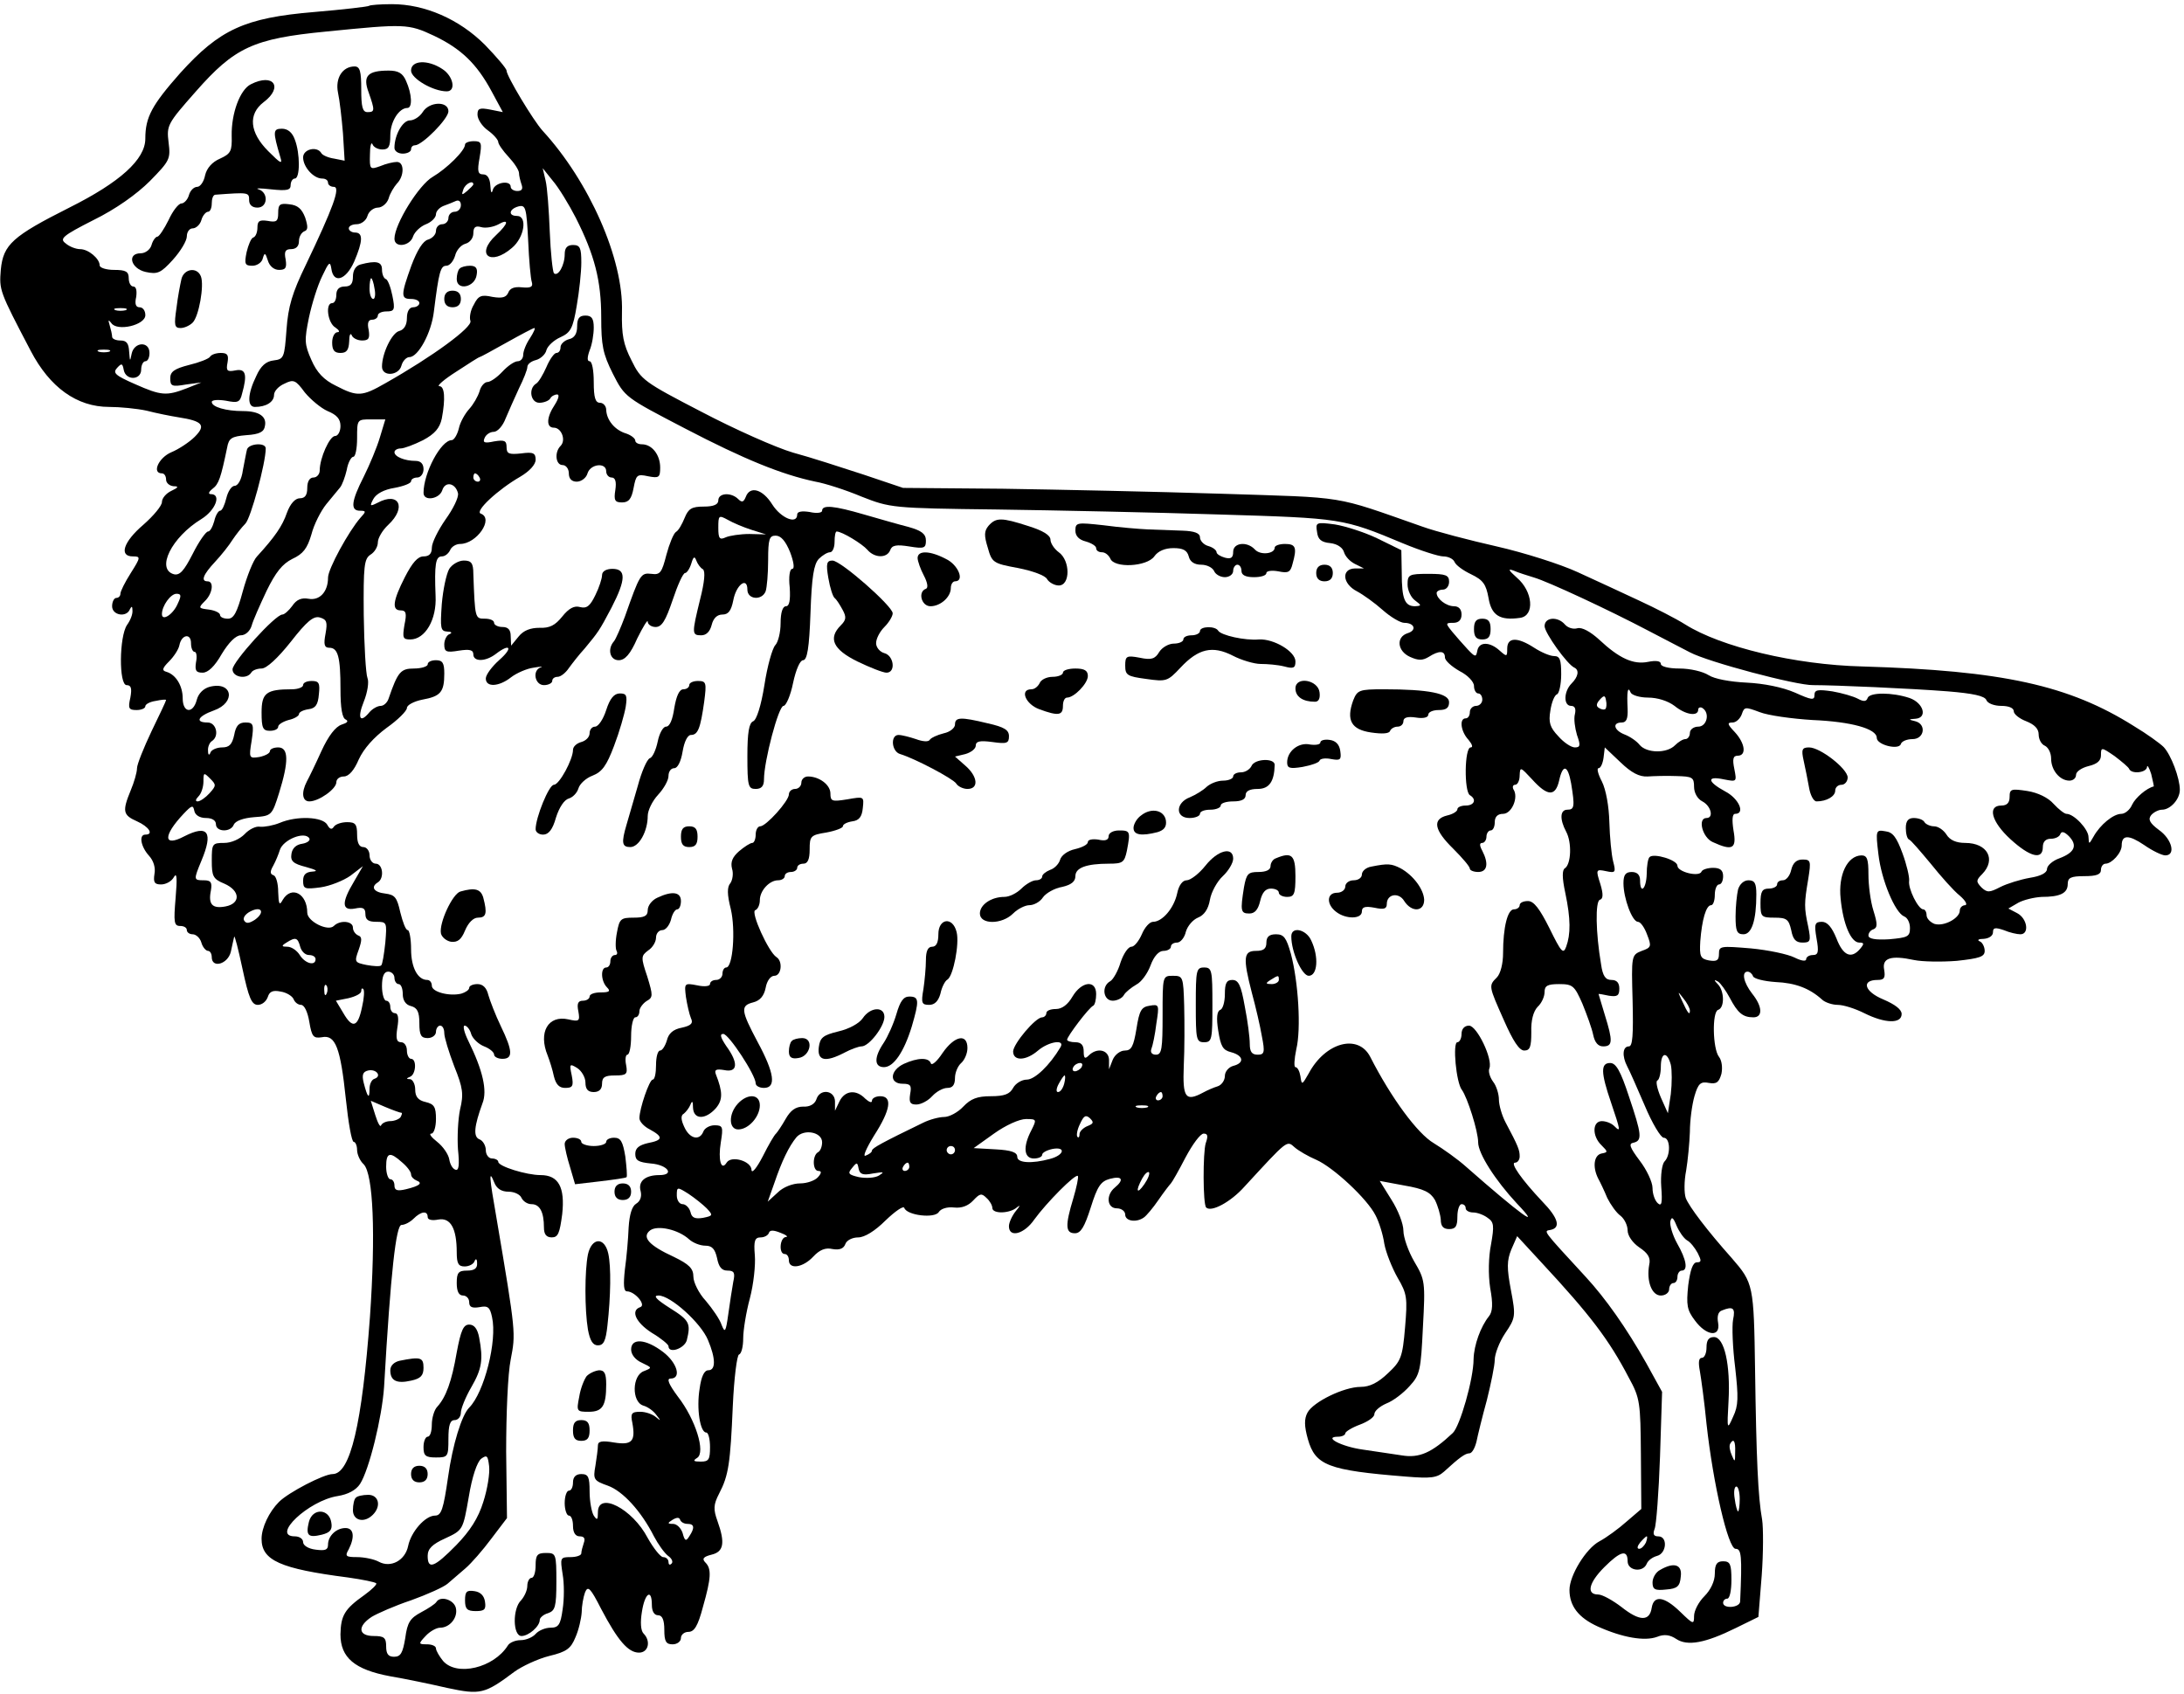 <?xml version="1.0" standalone="no"?>
<!DOCTYPE svg PUBLIC "-//W3C//DTD SVG 20010904//EN"
 "http://www.w3.org/TR/2001/REC-SVG-20010904/DTD/svg10.dtd">
<svg version="1.0" xmlns="http://www.w3.org/2000/svg"
 width="526pt" height="408pt" viewBox="0 0 526 408"
 preserveAspectRatio="xMidYMid meet">
<g transform="translate(0,408) scale(0.1,-0.1)"
fill="#000000" stroke="none">
<path d="M889 4066 c-2 -2 -62 -9 -133 -15 -167 -14 -227 -42 -322 -147 -68
-77 -84 -106 -84 -158 0 -50 -61 -105 -183 -166 -137 -69 -159 -89 -165 -149
-4 -50 -4 -51 72 -196 46 -88 111 -135 189 -135 26 0 67 -4 90 -9 23 -6 58
-13 77 -16 58 -9 67 -19 39 -47 -13 -13 -39 -30 -56 -37 -31 -13 -48 -51 -23
-51 6 0 10 -7 10 -15 0 -8 8 -15 18 -16 13 0 12 -3 -5 -11 -13 -6 -23 -18 -23
-27 0 -9 -20 -33 -45 -55 -48 -41 -59 -76 -25 -76 19 0 19 -2 -5 -40 -14 -22
-25 -44 -25 -50 0 -5 -4 -10 -10 -10 -5 0 -10 -9 -10 -20 0 -22 35 -28 43 -7
4 8 6 7 6 -3 1 -9 -5 -24 -13 -35 -19 -28 -20 -145 -1 -145 11 0 13 -8 9 -30
-6 -26 -4 -30 15 -30 11 0 21 4 21 9 0 5 11 11 25 13 14 3 25 4 25 2 0 -2 -16
-36 -35 -75 -19 -40 -35 -80 -35 -89 0 -10 -7 -34 -15 -53 -21 -51 -19 -60 15
-75 29 -13 41 -32 20 -32 -16 0 -11 -29 9 -51 11 -12 16 -29 13 -44 -3 -20 0
-25 16 -25 12 0 26 8 31 18 7 12 8 -3 4 -50 -5 -59 -4 -68 11 -68 9 0 16 -4
16 -10 0 -5 6 -10 14 -10 8 0 18 -9 21 -20 3 -11 11 -20 16 -20 5 0 9 -7 9
-15 0 -28 39 -17 46 13 3 15 7 31 8 36 1 5 10 -30 20 -77 15 -70 22 -87 37
-87 10 0 20 8 24 19 4 13 12 17 31 13 14 -2 28 -11 31 -18 3 -8 11 -14 18 -14
8 0 16 -17 20 -41 6 -36 10 -40 30 -37 33 7 45 -25 58 -149 6 -57 14 -103 19
-103 4 0 8 -9 8 -19 0 -11 7 -27 16 -35 23 -24 29 -167 15 -368 -19 -257 -47
-378 -90 -378 -21 0 -106 -44 -129 -67 -24 -24 -42 -62 -42 -89 0 -52 45 -72
208 -93 35 -5 65 -11 68 -14 3 -2 -10 -15 -28 -28 -48 -34 -57 -49 -58 -95 0
-56 34 -85 120 -101 36 -6 98 -19 137 -28 80 -17 90 -15 162 39 18 13 56 31
84 38 42 10 52 18 63 45 8 18 14 45 15 60 0 15 4 37 8 48 7 17 13 11 39 -40
40 -76 65 -105 91 -105 23 0 29 28 11 46 -7 7 -8 28 -4 52 7 46 24 57 24 17 0
-16 6 -25 15 -25 10 0 15 -11 15 -35 0 -28 4 -35 20 -35 11 0 20 7 20 15 0 8
8 15 18 15 14 0 23 14 35 60 20 70 21 92 6 107 -9 9 -5 14 15 19 29 7 33 28
14 81 -10 28 -10 39 4 66 23 44 27 73 33 212 3 66 10 122 15 123 6 2 10 20 10
39 0 19 7 63 16 96 9 34 14 81 12 104 -3 35 0 43 14 43 9 0 18 5 20 11 2 7 11
7 28 0 14 -5 19 -10 13 -10 -15 -1 -18 -41 -3 -41 6 0 10 -7 10 -15 0 -23 34
-18 59 9 15 16 29 22 46 18 17 -3 27 1 31 12 3 9 17 16 31 16 15 0 40 15 66
41 23 22 43 36 45 30 6 -18 73 -26 83 -10 5 8 20 13 37 11 18 -2 34 4 46 17
16 17 20 18 32 6 8 -7 14 -18 14 -24 0 -15 43 -14 60 2 8 6 7 3 -3 -9 -9 -11
-17 -28 -17 -37 0 -29 37 -19 61 16 29 40 99 111 105 105 2 -3 -3 -27 -11 -54
-20 -66 -19 -84 4 -84 14 0 23 15 38 62 16 51 24 63 46 69 30 8 35 -2 12 -21
-22 -18 -19 -50 5 -50 11 0 20 -7 20 -15 0 -16 27 -20 45 -7 6 4 22 23 35 42
13 19 27 37 30 40 3 3 19 31 35 62 17 32 36 58 44 58 10 0 11 -6 5 -23 -7 -22
-7 -147 1 -155 12 -12 59 13 92 50 105 114 102 112 121 95 9 -8 33 -22 52 -30
41 -18 123 -94 143 -134 8 -15 18 -46 21 -68 4 -22 19 -59 32 -82 23 -39 24
-49 18 -120 -6 -72 -10 -81 -41 -110 -24 -23 -44 -33 -66 -33 -40 0 -114 -36
-128 -62 -8 -15 -8 -32 1 -64 18 -63 48 -75 236 -90 61 -5 75 -3 92 12 37 34
51 44 61 44 6 0 13 12 17 28 3 15 14 60 25 100 10 40 19 84 19 97 0 14 11 43
25 64 25 37 26 41 14 104 -10 53 -10 71 1 98 l14 32 59 -64 c117 -126 162
-185 210 -277 27 -49 28 -60 29 -184 l1 -132 -35 -30 c-19 -17 -49 -39 -66
-48 -32 -17 -72 -82 -72 -117 0 -39 22 -67 68 -88 60 -27 113 -36 143 -25 17
7 31 5 46 -5 27 -18 70 -10 143 26 l55 27 8 100 c4 54 4 115 1 134 -10 55 -14
149 -17 360 -3 206 -4 210 -56 270 -58 65 -103 124 -111 145 -4 12 -4 41 1 66
4 24 8 66 9 93 0 27 5 65 11 86 9 31 15 36 35 32 18 -3 24 1 30 22 3 15 1 32
-6 41 -15 19 -17 108 -2 113 16 5 15 45 0 61 -11 11 -10 13 0 7 6 -4 19 -22
28 -39 19 -36 31 -47 57 -47 23 0 22 26 -3 57 -21 27 -26 53 -11 53 5 0 11 -5
13 -11 2 -6 26 -12 54 -14 48 -2 82 -15 112 -42 7 -7 25 -13 38 -13 14 0 42
-9 64 -20 50 -25 90 -26 90 -2 0 11 -16 23 -44 35 -46 19 -54 47 -14 47 16 0
19 5 16 24 -6 29 16 36 72 24 19 -4 65 -5 103 -2 55 6 67 10 67 24 0 10 -6 21
-12 23 -7 3 -3 6 10 6 12 1 22 7 22 16 0 11 5 12 26 5 14 -6 32 -10 40 -10 22
0 17 38 -8 51 l-21 11 24 14 c13 7 38 13 56 14 45 0 63 9 63 31 0 15 7 19 40
19 29 0 40 4 40 15 0 8 5 15 11 15 15 0 39 26 39 44 0 26 17 26 54 1 20 -14
43 -25 51 -25 26 0 16 39 -15 61 -23 17 -27 26 -19 36 6 7 18 13 26 13 20 0
43 25 43 48 0 28 -21 84 -39 103 -9 9 -41 32 -71 50 -157 99 -317 134 -655
144 -162 4 -340 47 -426 101 -22 14 -73 40 -112 58 -40 19 -106 49 -147 68
-41 19 -129 47 -195 62 -66 15 -147 36 -180 48 -217 76 -176 69 -485 79 -157
5 -393 10 -525 12 l-240 2 -95 32 c-52 17 -129 42 -170 53 -41 12 -140 56
-220 98 -139 72 -146 77 -169 124 -20 39 -24 62 -23 117 4 127 -79 314 -191
436 -22 24 -87 132 -87 145 0 5 -24 33 -52 62 -62 62 -145 98 -224 98 -28 0
-53 -2 -55 -4z m156 -72 c65 -31 103 -67 139 -134 l27 -50 -30 6 c-26 5 -31 3
-31 -12 0 -11 11 -28 25 -38 14 -10 25 -23 25 -28 0 -5 11 -21 25 -36 14 -15
25 -32 25 -39 0 -6 3 -18 6 -27 4 -11 1 -16 -10 -16 -9 0 -16 5 -16 10 0 17
-38 11 -43 -7 -3 -11 -5 -7 -6 10 -1 17 -7 27 -17 27 -13 0 -15 7 -9 40 6 36
5 40 -14 40 -12 0 -21 -4 -21 -8 0 -15 -44 -58 -78 -78 -33 -19 -92 -114 -92
-149 0 -23 38 -18 45 6 4 11 18 24 31 29 13 5 24 16 24 24 0 7 8 16 18 20 9 3
23 9 30 12 7 3 12 -1 12 -10 0 -9 -7 -16 -15 -16 -8 0 -15 -7 -15 -15 0 -8 -7
-15 -15 -15 -8 0 -15 -7 -15 -16 0 -9 -9 -18 -19 -21 -12 -3 -26 -25 -40 -62
-26 -72 -26 -81 -1 -81 11 0 20 -4 20 -10 0 -5 -7 -10 -15 -10 -9 0 -15 -10
-15 -26 0 -17 -7 -28 -18 -31 -18 -4 -42 -54 -42 -86 0 -25 41 -22 47 3 3 11
12 20 19 20 21 0 53 58 59 110 12 96 16 110 30 110 8 0 17 11 21 24 3 13 14
26 25 29 11 3 19 14 19 25 0 15 5 19 19 15 10 -3 28 0 40 6 28 16 26 3 -4 -25
-51 -47 -14 -76 38 -31 30 25 38 77 12 77 -22 0 -19 17 4 23 17 4 19 -3 23
-82 2 -47 6 -93 9 -101 3 -11 -3 -14 -24 -12 -18 2 -29 -2 -33 -13 -5 -11 -14
-14 -38 -10 -27 6 -34 3 -45 -19 -8 -13 -11 -31 -8 -39 5 -15 -90 -85 -205
-150 -56 -32 -67 -33 -119 -6 -29 14 -46 32 -59 62 -17 38 -17 48 -6 102 7 33
21 78 32 100 16 34 19 37 22 18 5 -37 35 -28 55 17 21 49 22 70 2 70 -8 0 -15
5 -15 10 0 6 9 10 19 10 11 0 23 9 26 20 3 11 15 20 25 20 10 0 22 10 26 22 3
12 13 28 20 36 18 18 18 52 0 52 -8 0 -26 -4 -40 -10 -25 -9 -26 -8 -25 28 0
20 3 31 6 25 2 -7 13 -13 24 -13 15 0 19 7 19 34 0 33 21 66 41 66 13 0 11 34
-3 65 -8 19 -19 25 -42 25 -51 0 -63 -13 -48 -53 15 -43 15 -47 -3 -47 -12 0
-15 13 -15 55 0 43 -3 55 -16 55 -29 0 -47 -28 -40 -63 4 -18 9 -62 12 -98 l4
-66 -25 5 c-14 2 -28 8 -31 13 -10 18 -44 10 -44 -10 0 -23 25 -51 46 -51 8 0
14 -4 14 -10 0 -5 6 -10 14 -10 17 0 -2 -51 -68 -189 -32 -66 -42 -99 -46
-155 -5 -67 -6 -71 -31 -74 -18 -2 -31 -13 -42 -38 -21 -43 -22 -74 -3 -74 27
0 46 12 46 29 0 9 11 21 25 27 22 11 27 9 49 -21 14 -17 39 -38 55 -45 22 -9
31 -19 31 -36 0 -13 -6 -24 -13 -24 -13 0 -37 -53 -37 -83 0 -9 -7 -17 -15
-17 -9 0 -15 -9 -15 -25 0 -17 -5 -25 -18 -25 -11 0 -23 -13 -31 -35 -11 -32
-29 -58 -72 -105 -9 -9 -24 -47 -34 -83 -14 -52 -22 -67 -36 -67 -11 0 -19 4
-19 9 0 5 -12 11 -27 13 -25 3 -26 4 -10 20 19 18 23 48 7 48 -17 0 -11 16 18
47 15 16 34 40 42 53 8 12 22 30 31 39 13 13 49 146 49 181 0 15 -40 12 -45
-2 -2 -7 -6 -30 -10 -50 -3 -23 -12 -38 -20 -38 -7 0 -16 -13 -20 -30 -4 -16
-10 -30 -15 -30 -4 0 -11 -11 -14 -25 -4 -14 -10 -25 -15 -25 -5 0 -22 -24
-37 -54 -21 -41 -31 -52 -45 -49 -44 12 -6 89 66 133 34 21 49 60 23 60 -7 0
-6 5 4 13 15 11 20 27 35 99 4 23 11 27 46 30 32 2 43 8 45 22 5 23 -14 36
-53 36 -41 0 -75 10 -75 22 0 5 15 6 34 3 29 -6 34 -4 39 17 13 46 9 61 -16
56 -20 -4 -23 -1 -19 19 3 18 0 23 -16 23 -12 0 -23 -4 -26 -9 -3 -5 -26 -14
-51 -20 -35 -9 -45 -16 -45 -32 0 -19 4 -21 38 -15 l37 5 -35 -14 c-49 -19
-62 -18 -125 10 -48 21 -54 27 -43 39 11 12 13 11 16 -5 5 -26 42 -25 42 1 0
11 5 20 10 20 6 0 10 9 10 20 0 29 -37 27 -43 -2 -4 -20 -4 -19 -6 5 -1 20 -6
27 -21 27 -11 0 -20 4 -20 9 0 5 -3 18 -6 28 -4 13 -3 14 4 5 14 -21 82 -5 82
19 0 11 -6 19 -14 19 -9 0 -12 8 -8 25 2 15 0 25 -7 25 -6 0 -11 9 -11 20 0
16 -7 20 -35 20 -19 0 -35 5 -35 11 0 16 -27 39 -47 39 -10 0 -26 6 -35 14
-15 11 -8 18 67 56 53 26 104 62 136 94 48 49 50 53 45 93 -5 41 -3 45 65 122
94 107 139 128 314 145 190 19 198 19 260 -10z m342 -439 c45 -89 61 -151 61
-239 0 -68 4 -88 28 -136 29 -57 30 -57 174 -132 142 -74 233 -111 314 -128
23 -4 73 -20 111 -36 69 -27 73 -28 325 -31 140 -2 381 -7 535 -12 297 -9 299
-9 445 -70 41 -17 85 -31 96 -31 12 0 24 -6 27 -13 3 -8 21 -21 40 -30 29 -14
36 -24 42 -57 7 -42 27 -55 76 -48 36 5 31 64 -8 97 -20 18 -22 22 -8 17 11
-5 34 -12 50 -17 34 -10 180 -78 275 -128 36 -19 81 -42 100 -52 43 -23 257
-80 297 -79 52 0 235 -8 324 -15 61 -5 89 -11 93 -21 3 -8 19 -14 36 -14 18 0
30 -5 30 -13 0 -7 14 -18 30 -24 20 -8 30 -18 30 -32 0 -12 7 -24 15 -27 8 -4
15 -17 15 -31 0 -28 21 -53 44 -53 9 0 16 6 16 14 0 8 14 17 30 21 21 5 30 13
30 26 0 20 1 20 33 -2 17 -13 34 -27 35 -31 6 -13 42 -9 43 5 0 6 5 -1 10 -17
4 -17 7 -30 6 -30 -17 -4 -44 -27 -52 -44 -5 -12 -17 -22 -26 -22 -19 0 -51
-26 -67 -55 -11 -19 -11 -19 -12 -1 0 19 -35 56 -53 56 -5 0 -19 11 -31 24
-13 15 -38 27 -63 31 -39 6 -43 5 -43 -14 0 -14 -6 -21 -20 -21 -34 0 -24 -39
22 -81 47 -43 78 -51 78 -19 0 13 7 20 19 20 11 0 21 5 23 11 3 8 10 6 21 -5
21 -22 14 -39 -23 -53 -17 -6 -30 -18 -30 -26 0 -9 -15 -17 -41 -21 -23 -4
-55 -14 -71 -22 -27 -14 -32 -14 -46 -1 -13 14 -13 17 2 32 34 35 13 75 -41
75 -22 0 -37 7 -45 20 -7 11 -20 20 -30 20 -9 0 -20 5 -23 10 -3 6 -15 10 -26
10 -13 0 -19 -7 -19 -24 0 -13 3 -26 8 -28 4 -1 27 -28 52 -58 24 -30 55 -65
70 -77 14 -12 19 -22 13 -23 -7 0 -13 -6 -13 -13 0 -18 -38 -39 -61 -32 -10 4
-19 13 -19 21 0 8 -4 14 -8 14 -12 0 -37 50 -34 69 1 9 -6 39 -16 66 -14 38
-23 51 -41 53 -23 4 -24 3 -17 -55 7 -62 40 -141 62 -150 8 -3 14 -15 14 -28
0 -21 -6 -23 -50 -27 -33 -2 -50 1 -50 9 0 6 5 13 12 15 10 4 10 13 0 45 -7
22 -12 61 -12 87 0 37 -3 46 -17 46 -34 -1 -56 -47 -50 -104 6 -62 25 -106 45
-106 12 0 12 -3 2 -15 -21 -25 -41 -17 -57 25 -11 27 -22 40 -35 40 -17 0 -19
-5 -13 -40 6 -33 4 -40 -9 -40 -9 0 -16 -5 -16 -10 0 -6 -12 -4 -28 4 -16 8
-63 18 -105 22 -73 6 -77 6 -77 -13 0 -16 -5 -19 -24 -16 -21 4 -23 10 -21 46
4 52 14 87 26 87 5 0 9 11 9 25 0 14 5 25 10 25 6 0 10 9 10 20 0 14 -7 20
-24 20 -13 0 -26 -4 -28 -9 -5 -14 -58 -1 -58 14 0 14 -57 31 -67 21 -4 -3 -7
-22 -7 -41 -1 -36 -16 -50 -16 -15 0 13 -7 20 -20 20 -15 0 -20 -7 -20 -27 0
-36 21 -93 35 -93 6 0 16 -14 22 -31 11 -28 10 -31 -13 -39 -25 -10 -25 -11
-22 -120 2 -83 0 -110 -9 -110 -15 0 -17 -23 -4 -48 5 -9 24 -52 42 -94 18
-43 39 -78 46 -78 16 0 17 -42 2 -57 -6 -6 -10 -33 -8 -61 3 -39 1 -48 -8 -40
-7 6 -13 22 -13 37 0 14 -14 44 -31 66 -24 32 -27 41 -15 43 22 5 20 20 -11
112 -20 61 -31 80 -45 80 -23 0 -23 -22 2 -95 23 -68 24 -73 8 -57 -7 7 -20
12 -30 12 -23 0 -24 -36 -1 -58 16 -16 16 -17 0 -20 -18 -4 -22 -32 -8 -60 5
-9 15 -30 22 -47 8 -16 22 -36 32 -43 9 -7 17 -23 17 -35 0 -13 12 -30 28 -41
21 -14 28 -25 24 -42 -7 -39 6 -74 28 -74 11 0 20 7 20 15 0 8 5 15 10 15 6 0
10 7 10 15 0 8 5 15 10 15 16 0 12 26 -11 66 -11 20 -18 44 -16 53 3 12 7 9
15 -11 6 -14 17 -30 25 -35 8 -4 19 -18 26 -31 9 -18 9 -22 -2 -22 -10 0 -16
-18 -21 -55 -5 -48 -3 -60 16 -85 28 -38 62 -41 56 -6 -3 16 0 27 9 30 27 11
33 6 27 -22 -3 -16 -1 -68 5 -115 8 -72 8 -92 -5 -119 -14 -32 -15 -32 -11 37
5 88 -10 155 -35 155 -13 0 -18 -8 -18 -25 0 -14 -5 -25 -11 -25 -8 0 -9 -11
-5 -32 3 -17 11 -75 16 -127 16 -145 52 -301 70 -301 14 0 16 -15 11 -127 -1
-15 -41 -18 -41 -3 0 6 5 10 10 10 6 0 10 20 10 45 0 38 -3 45 -20 45 -15 0
-20 -7 -20 -30 0 -18 -10 -39 -25 -54 -14 -14 -25 -35 -25 -48 0 -21 -2 -20
-33 10 -39 38 -64 41 -69 10 -5 -33 -29 -33 -73 2 -21 16 -46 30 -56 30 -29 0
-23 28 15 66 39 39 56 43 56 14 0 -23 37 -28 46 -6 3 8 14 16 25 19 23 6 26
47 3 47 -11 0 -14 5 -9 18 4 9 10 88 13 174 l5 156 -38 69 c-48 85 -98 156
-146 208 -105 114 -102 110 -85 113 26 5 19 29 -20 69 -49 52 -78 93 -65 93 6
0 11 7 11 15 0 15 -3 24 -34 82 -9 17 -16 42 -16 55 0 13 -6 33 -14 43 -8 11
-12 25 -9 32 9 22 -30 103 -49 103 -11 0 -18 -8 -18 -20 0 -11 -5 -20 -10 -20
-12 0 -3 -98 11 -115 13 -18 39 -99 39 -126 0 -27 41 -91 93 -147 64 -67 10
-28 -123 89 -19 17 -54 42 -77 56 -39 23 -102 108 -153 208 -29 56 -108 35
-148 -40 -16 -28 -17 -29 -20 -7 -2 12 -7 22 -12 22 -4 0 -3 19 2 43 12 49 5
162 -13 230 -11 39 -17 47 -36 47 -16 0 -23 -6 -23 -20 0 -15 -7 -20 -25 -20
-30 0 -32 -16 -10 -101 9 -33 20 -80 24 -104 8 -40 6 -45 -10 -45 -14 0 -19 7
-19 26 0 15 -5 55 -12 90 -9 51 -15 64 -30 64 -14 0 -18 -8 -18 -34 0 -19 -5
-36 -11 -38 -8 -3 -10 -19 -5 -50 6 -38 11 -47 31 -52 30 -8 33 -26 5 -33 -11
-3 -20 -14 -20 -24 0 -11 -8 -22 -17 -25 -10 -3 -26 -10 -35 -15 -43 -23 -50
-13 -47 64 2 39 2 105 1 145 -2 70 -3 72 -27 72 -25 0 -25 0 -25 -95 0 -81 -2
-95 -16 -95 -10 0 -14 6 -11 14 3 7 9 35 12 61 7 45 7 47 -16 43 -20 -3 -25
-11 -32 -56 -7 -42 -12 -52 -28 -52 -11 0 -24 -10 -29 -22 l-9 -23 0 23 c-1
24 -29 30 -49 10 -9 -9 -12 -7 -12 10 0 15 -6 22 -20 22 -11 0 -20 3 -20 6 0
8 53 78 63 82 4 2 7 15 7 28 0 35 -35 31 -57 -6 -11 -19 -25 -30 -40 -30 -13
0 -23 -4 -23 -10 0 -5 -5 -10 -10 -10 -16 0 -69 -63 -70 -82 0 -24 31 -23 60
2 26 22 66 28 54 8 -26 -44 -62 -78 -81 -78 -12 0 -27 -9 -33 -20 -8 -15 -21
-20 -54 -20 -32 0 -48 -6 -66 -25 -13 -14 -34 -25 -46 -25 -12 0 -35 -6 -51
-14 -97 -47 -123 -61 -123 -67 0 -4 -7 -9 -15 -12 -8 -4 1 17 20 48 40 62 45
95 15 95 -11 0 -20 -5 -20 -11 0 -6 -7 -3 -16 5 -22 23 -49 20 -62 -6 l-11
-23 0 23 c-1 27 -37 31 -45 4 -4 -11 -16 -18 -31 -17 -19 0 -31 -9 -43 -30 -9
-16 -20 -32 -23 -35 -4 -3 -18 -27 -32 -55 -14 -27 -26 -42 -27 -33 0 22 -49
36 -60 18 -13 -21 -21 6 -14 49 6 37 5 41 -15 41 -12 0 -24 -7 -27 -15 -9 -23
-33 -18 -46 11 -8 17 -9 28 -1 32 5 4 13 14 16 22 4 10 6 8 6 -7 1 -30 30 -30
55 -2 17 20 17 39 0 82 -4 11 1 13 20 10 33 -7 35 17 5 58 -14 21 -16 29 -7
29 13 0 78 -99 78 -119 0 -6 9 -11 20 -11 30 0 25 36 -15 110 -41 77 -42 88
-11 96 16 4 26 15 30 35 3 17 12 29 21 29 17 0 21 35 5 45 -19 12 -63 109 -51
113 6 2 11 13 11 24 0 23 23 48 44 48 9 0 16 5 16 10 0 6 7 10 15 10 8 0 15 5
15 10 0 6 7 10 15 10 10 0 15 10 15 34 0 32 2 35 40 41 22 4 40 11 40 15 0 5
10 10 23 12 16 2 23 11 25 32 3 28 3 28 -37 21 -37 -6 -41 -5 -41 14 0 21 -27
41 -54 41 -9 0 -16 -7 -16 -15 0 -8 -7 -15 -15 -15 -8 0 -15 -6 -15 -13 0 -16
-55 -77 -69 -77 -6 0 -11 -9 -11 -20 0 -11 -4 -20 -8 -20 -5 0 -19 -9 -32 -20
-16 -14 -21 -26 -17 -42 4 -12 1 -28 -4 -35 -8 -9 -8 -27 1 -62 12 -51 5 -141
-11 -141 -5 0 -9 -7 -9 -15 0 -8 -7 -15 -15 -15 -8 0 -15 -4 -15 -10 0 -5 -13
-7 -31 -3 -31 6 -31 5 -27 -28 3 -19 8 -41 12 -51 6 -12 1 -18 -22 -23 -21 -4
-32 -14 -36 -31 -4 -13 -11 -24 -16 -24 -6 0 -10 -16 -10 -35 0 -19 -3 -35 -8
-35 -8 0 -32 -70 -32 -93 0 -8 11 -20 25 -27 33 -18 32 -26 -5 -33 -21 -5 -30
-12 -30 -26 0 -16 8 -20 37 -23 41 -3 59 -28 21 -28 -34 0 -52 -15 -45 -39 3
-13 -1 -24 -11 -30 -10 -6 -16 -26 -18 -57 -1 -27 -5 -73 -9 -101 -4 -37 -3
-53 5 -53 19 0 47 -33 32 -38 -24 -8 -11 -37 28 -62 22 -13 40 -28 40 -32 0
-19 38 -6 44 14 10 41 7 48 -41 78 -33 21 -41 30 -27 30 29 0 102 -66 119
-107 19 -45 19 -73 1 -73 -10 0 -17 -15 -21 -44 -8 -48 1 -106 16 -106 5 0 9
-16 9 -35 0 -30 -3 -35 -22 -35 -18 0 -20 2 -9 9 21 13 -4 93 -46 147 -23 31
-28 44 -18 44 27 0 16 38 -18 64 -42 32 -77 34 -77 6 0 -12 10 -25 26 -32 25
-12 25 -12 5 -20 -29 -10 -30 -74 -2 -83 11 -3 25 -13 32 -23 11 -14 11 -15
-1 -5 -8 7 -25 13 -38 13 -21 0 -24 -4 -19 -27 8 -44 -1 -54 -44 -47 -29 5
-39 3 -39 -7 0 -8 -3 -30 -6 -49 -6 -33 -4 -36 30 -48 36 -13 80 -61 111 -122
10 -19 25 -40 34 -47 9 -6 13 -15 8 -19 -4 -4 -7 -2 -7 4 0 7 -6 12 -13 12 -6
0 -23 21 -37 46 -37 71 -120 113 -120 62 0 -19 -2 -20 -10 -8 -5 8 -10 34 -10
58 0 35 -3 42 -20 42 -13 0 -20 -7 -20 -20 0 -11 -4 -20 -10 -20 -5 0 -10 -13
-10 -30 0 -16 5 -30 10 -30 6 0 10 -11 10 -25 0 -16 6 -25 16 -25 11 0 14 -5
10 -16 -3 -9 -6 -20 -6 -25 0 -5 -12 -9 -26 -9 -25 0 -25 -2 -19 -41 4 -22 4
-60 0 -85 -5 -37 -10 -44 -29 -44 -13 0 -29 -7 -36 -15 -7 -8 -23 -15 -36 -15
-13 0 -27 -6 -31 -13 -34 -54 -123 -75 -156 -37 -9 11 -17 25 -17 30 0 6 -10
10 -22 10 -20 0 -21 1 -3 20 10 11 26 20 35 20 23 0 43 24 38 47 -4 20 -37 31
-47 15 -3 -5 -20 -16 -37 -25 -26 -14 -33 -24 -38 -62 -6 -36 -11 -45 -27 -45
-14 0 -19 7 -19 25 0 21 -5 25 -30 25 -37 0 -40 23 -5 46 13 8 56 27 95 40 39
14 79 32 88 40 9 8 29 25 43 37 14 12 42 44 62 71 l38 50 -2 160 c0 91 4 188
11 222 12 63 13 62 -34 339 -18 102 -19 120 -6 88 6 -16 18 -23 35 -23 14 0
28 -7 31 -15 4 -8 14 -15 24 -15 20 0 30 -19 30 -56 0 -17 6 -24 19 -24 15 0
19 10 25 56 7 65 -9 94 -52 94 -34 0 -102 21 -102 32 0 4 -7 8 -15 8 -8 0 -15
9 -15 20 0 11 -7 23 -15 26 -16 6 -13 32 7 87 12 30 1 79 -34 150 -10 20 -14
37 -9 37 5 0 13 -9 16 -21 4 -11 18 -24 31 -29 13 -5 24 -14 24 -20 0 -5 9
-10 20 -10 26 0 25 19 -4 79 -13 27 -26 61 -30 75 -4 17 -13 26 -26 26 -11 0
-20 -4 -20 -9 0 -5 -9 -11 -19 -14 -29 -7 -71 4 -71 19 0 8 -5 14 -11 14 -23
0 -39 30 -39 74 0 25 -4 46 -8 46 -5 0 -12 19 -18 43 -8 36 -13 42 -36 45 -28
3 -36 16 -18 27 16 10 12 45 -5 45 -8 0 -15 9 -15 20 0 11 -7 20 -15 20 -10 0
-15 10 -15 30 0 25 -4 30 -24 30 -14 0 -28 -5 -32 -11 -5 -8 -10 -6 -16 5 -11
19 -73 22 -115 4 -15 -6 -36 -10 -47 -9 -10 2 -27 -7 -37 -18 -12 -12 -32 -21
-49 -21 -29 0 -30 -2 -30 -43 0 -37 3 -44 30 -55 39 -17 40 -48 3 -55 -32 -6
-42 5 -35 39 3 19 0 24 -17 24 -25 0 -25 1 -6 47 29 69 16 88 -41 59 -51 -27
-52 1 -2 54 20 21 23 22 26 7 2 -10 13 -17 28 -17 15 0 24 -6 24 -15 0 -19 36
-20 43 -1 4 9 23 16 49 18 42 3 43 4 60 58 24 77 23 110 -2 110 -11 0 -20 -4
-20 -9 0 -5 -11 -11 -25 -14 -25 -4 -26 -3 -19 39 6 40 4 44 -15 44 -16 0 -23
-8 -27 -30 -5 -23 -12 -30 -29 -30 -13 0 -26 -6 -28 -12 -3 -8 -6 -7 -6 4 -1
9 4 20 9 23 19 12 11 45 -10 45 -31 0 -24 15 15 29 54 19 45 71 -10 57 -15 -4
-27 -16 -31 -31 -9 -35 -34 -32 -34 3 0 30 -16 57 -39 64 -12 3 -10 9 6 25 12
12 23 29 25 39 5 26 28 30 28 5 0 -12 4 -21 9 -21 4 0 6 -11 3 -25 -3 -20 0
-25 16 -25 13 0 29 15 46 45 17 28 34 45 46 45 11 0 22 10 26 23 3 12 20 50
36 84 22 45 38 65 62 77 26 12 36 25 46 59 6 24 23 57 36 73 13 16 28 34 33
40 5 6 12 25 16 42 3 18 11 32 16 32 5 0 9 20 9 45 0 45 0 45 34 45 l34 0 -13
-43 c-7 -24 -25 -67 -39 -95 -30 -59 -33 -82 -9 -82 15 0 15 -2 1 -17 -28 -32
-78 -123 -78 -144 0 -34 -20 -56 -47 -51 -17 3 -29 -2 -39 -17 -8 -11 -19 -21
-24 -21 -17 0 -120 -114 -120 -132 0 -19 34 -25 45 -8 3 6 15 10 25 10 12 0
39 25 70 64 39 50 55 63 70 59 17 -5 19 -11 14 -39 -5 -26 -3 -34 9 -34 21 0
27 -22 27 -100 0 -45 4 -70 13 -73 7 -4 3 -8 -10 -12 -15 -5 -32 -27 -49 -64
-14 -31 -30 -64 -35 -73 -14 -27 -11 -48 6 -48 23 0 65 30 65 46 0 8 8 14 18
14 12 0 25 15 36 41 12 26 36 53 67 76 27 19 49 41 49 48 0 7 17 16 37 20 44
8 53 18 53 63 0 25 -4 32 -20 32 -11 0 -20 -4 -20 -10 0 -5 -15 -10 -33 -10
-32 0 -39 -8 -61 -72 -3 -10 -12 -18 -19 -18 -8 0 -20 -7 -27 -15 -23 -28 -30
-15 -14 25 9 22 13 48 9 57 -4 10 -8 78 -9 152 -1 118 1 135 16 145 10 6 18
19 18 30 0 10 11 29 25 42 45 42 26 81 -26 53 -18 -9 -19 -8 -10 9 7 13 26 23
51 27 22 4 40 11 40 16 0 5 7 9 15 9 8 0 15 9 15 20 0 13 -7 20 -19 20 -26 0
-51 10 -51 21 0 5 7 9 15 9 8 0 32 9 54 20 28 15 40 29 45 52 9 48 7 78 -6 78
-7 0 11 16 41 35 29 19 54 35 56 35 2 0 31 16 65 35 34 19 64 35 67 35 3 0 -2
-11 -11 -25 -9 -13 -16 -31 -16 -40 0 -8 -6 -15 -13 -15 -8 0 -24 -11 -37 -25
-13 -14 -29 -25 -36 -25 -7 0 -16 -10 -19 -22 -4 -13 -15 -32 -25 -43 -10 -11
-22 -32 -25 -47 -4 -16 -12 -28 -17 -28 -26 0 -68 -79 -68 -127 0 -21 38 -15
45 6 7 23 32 18 38 -7 2 -10 -12 -38 -30 -63 -18 -26 -33 -56 -33 -68 0 -14
-6 -21 -20 -21 -14 0 -27 -15 -45 -50 -29 -57 -32 -80 -10 -80 13 0 15 -7 9
-35 -5 -31 -4 -35 14 -35 36 0 64 48 61 105 -3 76 0 95 15 95 8 0 16 7 20 15
3 8 14 15 24 15 40 0 82 61 50 73 -16 5 41 58 95 89 22 13 37 29 37 41 0 16
-6 19 -35 15 -29 -3 -35 -1 -35 15 0 16 -5 18 -30 14 -23 -5 -28 -3 -23 8 3 8
13 15 22 15 9 0 22 14 29 33 7 17 22 50 32 72 11 22 20 45 20 51 0 7 9 14 21
17 11 3 23 14 25 24 3 10 18 24 34 31 24 11 30 21 39 76 6 34 11 81 11 104 0
35 -3 42 -20 42 -14 0 -20 -7 -20 -22 0 -27 -16 -55 -26 -46 -3 4 -8 49 -10
100 -2 51 -6 107 -10 123 l-7 30 24 -30 c14 -16 39 -57 56 -90z m-247 81 c0
-2 -7 -9 -15 -16 -13 -11 -14 -10 -9 4 5 14 24 23 24 12z m-837 -303 c-7 -2
-19 -2 -25 0 -7 3 -2 5 12 5 14 0 19 -2 13 -5z m-40 -100 c-7 -2 -19 -2 -25 0
-7 3 -2 5 12 5 14 0 19 -2 13 -5z m892 -303 c3 -5 1 -10 -4 -10 -6 0 -11 5
-11 10 0 6 2 10 4 10 3 0 8 -4 11 -10z m-727 -304 c-11 -26 -38 -43 -38 -25 0
20 21 49 35 49 12 0 12 -5 3 -24z m77 -456 c-10 -11 -23 -20 -29 -20 -6 0 -5
5 2 12 7 7 12 23 12 36 0 22 1 22 16 7 15 -15 15 -17 -1 -35z m240 -109 c3 -5
-5 -11 -17 -13 -15 -2 -24 -11 -26 -24 -3 -18 4 -24 35 -32 25 -7 30 -10 16
-11 -16 -1 -23 -7 -23 -22 0 -20 4 -21 42 -16 22 3 55 16 72 28 l30 23 -22
-38 c-30 -50 -29 -70 3 -64 19 4 25 1 25 -13 0 -14 7 -19 26 -19 26 0 26 -1
22 -50 -3 -28 -7 -53 -10 -55 -3 -3 -18 -2 -35 1 -29 6 -30 7 -19 37 8 23 8
31 -1 34 -7 3 -13 11 -13 19 0 16 -31 19 -46 4 -14 -14 -64 11 -64 32 0 46
-38 66 -59 31 -8 -15 -10 -11 -11 19 0 20 -5 38 -11 40 -9 3 -9 9 -1 23 6 11
13 28 16 38 8 25 60 46 71 28z m-131 -196 c-14 -9 -21 -10 -26 -2 -4 6 3 16
15 22 27 14 36 -2 11 -20z m109 -65 c3 -11 12 -20 21 -20 9 0 16 -4 16 -10 0
-17 -25 -11 -38 10 -7 11 -20 20 -30 20 -14 0 -15 2 -2 10 22 14 27 12 33 -10z
m227 -75 c0 -8 5 -15 10 -15 6 0 10 -11 10 -24 0 -15 7 -26 20 -29 15 -4 20
-14 20 -41 0 -29 4 -36 20 -36 11 0 20 7 20 15 0 8 5 15 10 15 6 0 10 -8 10
-18 0 -10 11 -46 24 -80 21 -52 23 -67 14 -104 -5 -24 -7 -67 -5 -96 4 -38 2
-52 -6 -49 -7 2 -13 13 -15 25 -2 12 -15 31 -29 42 -14 11 -21 20 -14 20 6 0
11 16 11 35 0 29 -4 36 -25 41 -18 4 -25 13 -25 30 0 13 -6 24 -12 25 -10 0
-10 2 0 6 14 6 16 43 2 43 -5 0 -10 9 -10 20 0 11 -6 20 -14 20 -11 0 -13 9
-9 35 4 23 2 35 -6 35 -6 0 -11 7 -11 15 0 8 -4 15 -10 15 -5 0 -10 16 -10 35
0 24 5 35 15 35 8 0 15 -7 15 -15z m2130 -5 c0 -5 -8 -10 -17 -10 -15 0 -16 2
-3 10 19 12 20 12 20 0z m-2293 -32 c-3 -8 -6 -5 -6 6 -1 11 2 17 5 13 3 -3 4
-12 1 -19z m85 -33 c-10 -49 -23 -53 -45 -15 l-18 30 30 6 c17 4 31 11 31 17
0 6 2 8 5 5 3 -3 2 -22 -3 -43z m3198 -9 c0 -12 -5 -7 -19 24 -11 24 -11 24 3
6 9 -11 16 -24 16 -30z m-46 -130 c3 -13 3 -45 0 -71 l-7 -46 -17 38 c-9 21
-13 40 -8 41 4 2 8 17 8 33 0 35 15 38 24 5z m-1419 -6 c-3 -5 -11 -10 -16
-10 -6 0 -7 5 -4 10 3 6 11 10 16 10 6 0 7 -4 4 -10z m-1703 -28 c-7 -2 -12
-13 -12 -24 0 -27 -5 -21 -14 14 -5 20 -2 27 11 30 20 4 33 -14 15 -20z m1661
-12 c-3 -11 -9 -20 -15 -20 -5 0 -4 9 2 20 6 11 12 20 14 20 2 0 2 -9 -1 -20z
m237 -30 c0 -5 -5 -10 -11 -10 -5 0 -7 5 -4 10 3 6 8 10 11 10 2 0 4 -4 4 -10z
m-1833 -40 c2 0 1 -4 -2 -10 -3 -5 -15 -10 -25 -10 -10 0 -20 -5 -22 -10 -2
-6 -8 5 -14 24 l-11 35 35 -15 c19 -8 36 -14 39 -14z m1796 13 c-7 -2 -19 -2
-25 0 -7 3 -2 5 12 5 14 0 19 -2 13 -5z m-144 -45 c-10 -4 -19 -13 -19 -19 0
-7 -2 -10 -5 -7 -3 3 -1 17 6 31 9 20 14 23 24 14 10 -10 9 -13 -6 -19z m-135
-10 c-21 -40 -18 -68 6 -68 11 0 20 4 20 9 0 5 11 11 25 14 33 6 28 -15 -6
-24 -44 -12 -79 -10 -79 5 0 11 -15 16 -52 18 l-53 3 49 35 c28 20 61 35 77
35 26 0 26 -1 13 -27z m-504 -29 c0 -10 -4 -21 -10 -24 -14 -8 -13 -45 1 -45
8 0 8 -5 -1 -15 -7 -8 -26 -15 -43 -15 -18 0 -41 -9 -54 -22 l-24 -22 16 45
c18 53 35 88 53 110 18 21 62 13 62 -12z m320 -19 c0 -5 -4 -10 -10 -10 -5 0
-10 5 -10 10 0 6 5 10 10 10 6 0 10 -4 10 -10z m-1332 -29 c12 -10 22 -23 22
-29 0 -6 6 -12 13 -15 16 -6 8 -13 -25 -21 -21 -5 -28 -3 -28 9 0 8 -4 15 -10
15 -5 0 -10 14 -10 30 0 35 9 37 38 11z m1135 -27 c26 4 28 4 14 -5 -10 -6
-31 -7 -48 -4 -26 6 -28 9 -17 22 12 15 13 14 16 -2 3 -13 10 -16 35 -11z m87
16 c0 -5 -5 -10 -11 -10 -5 0 -7 5 -4 10 3 6 8 10 11 10 2 0 4 -4 4 -10z m566
-42 c-18 -26 -22 -17 -5 14 6 11 13 17 16 15 3 -3 -2 -16 -11 -29z m700 -38
c7 -14 13 -35 14 -47 0 -16 6 -23 20 -23 16 0 20 7 20 30 0 17 5 30 10 30 6 0
10 -4 10 -10 0 -5 8 -10 18 -10 10 0 26 -6 35 -13 15 -10 16 -19 8 -64 -6 -30
-7 -72 -2 -105 7 -38 6 -57 -3 -68 -20 -25 -36 -69 -37 -103 0 -48 -33 -162
-50 -178 -51 -48 -81 -61 -123 -54 -22 3 -65 10 -94 14 -51 7 -97 31 -59 31 9
0 17 4 17 8 0 4 16 14 35 21 19 7 35 18 35 25 0 8 13 19 29 26 16 6 41 25 56
42 25 27 27 38 32 142 6 109 5 114 -21 158 -14 24 -26 58 -26 74 0 17 -13 50
-29 75 l-28 45 59 -11 c47 -8 63 -16 74 -35z m-1754 -20 c16 -17 15 -18 -9
-23 -19 -3 -27 0 -30 14 -3 11 -12 19 -19 19 -8 0 -14 10 -14 21 0 21 1 21 28
4 15 -10 35 -26 44 -35z m-672 -21 c0 -7 11 -9 26 -6 29 5 44 -21 44 -79 0
-27 4 -34 19 -34 11 0 22 6 24 13 3 7 6 5 6 -5 1 -13 -7 -18 -24 -18 -21 0
-25 -5 -25 -30 0 -20 5 -30 15 -30 8 0 15 -7 15 -16 0 -12 7 -15 25 -12 20 4
25 0 30 -24 13 -57 -19 -182 -55 -218 -18 -18 -40 -89 -51 -168 -11 -76 -16
-92 -31 -92 -24 0 -58 -39 -65 -73 -7 -35 -42 -54 -71 -38 -11 6 -35 11 -52
11 -27 0 -30 2 -20 19 15 30 12 51 -8 51 -22 0 -42 -19 -42 -40 0 -13 -7 -15
-30 -12 -17 2 -30 10 -30 18 0 8 -9 14 -20 14 -58 0 33 86 103 97 25 4 44 14
54 29 22 34 53 160 58 234 16 279 29 390 42 390 8 0 21 7 29 15 18 18 34 20
34 4z m630 -54 c9 -8 26 -15 39 -15 16 0 23 -8 28 -30 4 -21 11 -30 25 -30 16
0 19 -5 14 -27 -3 -16 -8 -50 -12 -78 -6 -43 -8 -46 -16 -26 -4 13 -22 39 -38
58 -17 18 -30 45 -30 58 0 20 -10 30 -47 48 -61 28 -78 48 -57 64 18 13 68 2
94 -22z m2519 -512 c0 -25 -1 -25 -8 -8 -5 11 -7 23 -4 28 8 14 13 7 12 -20z
m-3015 -120 c-12 -39 -32 -70 -65 -104 -53 -54 -69 -60 -69 -26 0 17 11 28 42
42 43 20 43 20 57 100 8 49 20 84 30 92 14 10 16 7 19 -18 2 -17 -4 -55 -14
-86z m3026 7 c0 -16 -2 -30 -4 -30 -2 0 -6 14 -8 30 -3 17 -1 30 4 30 4 0 8
-13 8 -30z m-2534 -60 c16 0 18 -9 4 -30 -8 -13 -11 -11 -16 8 -4 12 -14 22
-23 22 -14 0 -14 2 -1 10 10 6 16 6 18 0 2 -6 10 -10 18 -10z m2308 -45 c-4
-8 -11 -15 -16 -15 -6 0 -5 6 2 15 7 8 14 15 16 15 2 0 1 -7 -2 -15z"/>
<path d="M990 3910 c0 -19 53 -50 86 -50 23 0 16 37 -11 54 -35 23 -75 21 -75
-4z"/>
<path d="M604 3877 c-26 -13 -47 -70 -46 -124 1 -37 -2 -43 -28 -55 -19 -8
-32 -23 -36 -40 -3 -16 -12 -28 -19 -28 -8 0 -17 -9 -20 -20 -3 -11 -12 -20
-18 -20 -7 0 -21 -18 -31 -40 -11 -22 -23 -40 -27 -40 -4 0 -11 -9 -14 -20 -3
-11 -15 -20 -26 -20 -34 0 -24 -37 12 -45 28 -6 36 -3 65 29 19 21 34 46 34
57 0 10 6 19 14 19 8 0 18 9 21 20 3 11 11 20 16 20 5 0 9 9 9 20 0 11 3 20 8
21 81 6 82 6 82 -13 0 -11 7 -18 20 -18 25 0 27 36 3 44 -10 3 3 3 30 0 38 -4
47 -2 47 10 0 9 5 16 10 16 13 0 13 61 0 94 -6 17 -17 26 -31 26 -22 0 -22 -7
-4 -68 6 -19 1 -16 -29 14 -45 45 -49 89 -11 118 48 36 24 71 -31 43z"/>
<path d="M1018 3810 c-7 -11 -21 -20 -31 -20 -17 0 -37 -35 -37 -66 0 -8 9
-14 20 -14 11 0 20 5 20 10 0 6 4 10 9 10 18 0 81 64 81 82 0 25 -46 24 -62
-2z"/>
<path d="M670 3567 c0 -20 -4 -23 -25 -19 -20 3 -25 0 -25 -16 0 -11 -4 -22
-10 -24 -5 -1 -12 -18 -16 -35 -6 -29 -4 -33 14 -33 11 0 23 8 25 18 4 14 6
14 12 -5 4 -14 15 -23 27 -23 16 0 19 5 16 25 -4 19 -1 25 13 25 12 0 19 7 19
19 0 11 6 21 13 24 9 3 9 11 2 33 -8 21 -18 30 -38 32 -23 3 -27 0 -27 -21z"/>
<path d="M868 3443 c-11 -3 -18 -14 -18 -29 0 -17 -5 -24 -20 -24 -13 0 -20
-7 -20 -20 0 -11 -4 -20 -10 -20 -17 0 -11 -48 8 -59 9 -6 11 -11 5 -11 -7 0
-13 -11 -13 -25 0 -18 5 -25 20 -25 15 0 20 7 21 28 0 15 3 21 6 15 2 -7 14
-13 25 -13 16 0 19 5 16 25 -4 17 -1 25 8 25 8 0 14 5 14 10 0 6 10 10 21 10
19 0 21 4 14 38 -4 20 -11 39 -16 40 -5 2 -9 12 -9 23 0 19 -14 22 -52 12z
m34 -58 c3 -14 1 -25 -3 -25 -5 0 -9 11 -9 25 0 14 2 25 4 25 2 0 6 -11 8 -25z"/>
<path d="M1107 3433 c-4 -3 -7 -15 -7 -25 0 -29 44 -20 48 10 3 16 -2 22 -16
22 -10 0 -22 -3 -25 -7z"/>
<path d="M437 3408 c-3 -13 -9 -44 -12 -70 -6 -41 -5 -48 10 -48 9 0 22 6 29
13 15 15 28 89 20 111 -9 24 -41 19 -47 -6z"/>
<path d="M1070 3360 c0 -13 7 -20 20 -20 13 0 20 7 20 20 0 13 -7 20 -20 20
-13 0 -20 -7 -20 -20z"/>
<path d="M1390 3294 c0 -17 -6 -28 -20 -31 -11 -3 -20 -12 -20 -19 0 -8 -4
-14 -10 -14 -5 0 -16 -15 -24 -34 -8 -18 -19 -37 -25 -40 -19 -12 -13 -46 8
-46 11 0 23 5 26 10 3 6 11 10 17 10 6 0 3 -11 -6 -25 -20 -30 -21 -55 -2 -55
18 0 30 -30 16 -44 -15 -15 -12 -46 5 -46 8 0 15 -9 15 -20 0 -13 7 -20 19
-20 11 0 23 9 26 20 7 23 45 27 45 5 0 -8 6 -15 13 -15 9 0 12 -10 9 -30 -4
-25 -1 -30 16 -30 16 0 23 8 28 35 6 31 8 34 35 28 26 -5 29 -3 29 21 0 31
-20 56 -44 56 -9 0 -16 4 -16 9 0 5 -10 13 -22 17 -27 8 -47 32 -48 57 0 9 -7
17 -15 17 -11 0 -15 12 -15 50 0 28 -4 50 -10 50 -6 0 -6 9 0 26 6 14 10 39
10 55 0 22 -5 29 -20 29 -15 0 -20 -7 -20 -26z"/>
<path d="M1796 2883 c-5 -12 -9 -14 -18 -5 -17 17 -48 15 -48 -3 0 -10 -11
-15 -35 -15 -29 0 -37 -5 -46 -27 -6 -15 -15 -31 -21 -34 -6 -4 -16 -29 -23
-55 -11 -43 -15 -49 -36 -46 -26 3 -28 -1 -64 -103 -10 -27 -22 -54 -26 -59
-17 -19 -10 -46 11 -46 15 0 28 14 45 53 14 28 25 46 25 40 0 -7 9 -13 19 -13
15 0 24 15 41 65 12 36 25 65 30 65 4 0 11 10 15 23 5 17 8 18 12 7 3 -8 10
-18 16 -21 6 -5 4 -30 -7 -73 -20 -82 -20 -86 3 -86 12 0 21 9 25 25 4 16 13
25 26 25 14 0 21 9 26 34 7 38 34 58 34 26 0 -24 35 -27 44 -4 3 9 6 42 6 75
0 51 3 59 18 59 13 0 24 -13 35 -40 9 -24 11 -40 5 -40 -6 0 -9 -19 -6 -45 2
-31 -1 -45 -9 -45 -8 0 -13 -15 -13 -41 0 -22 -6 -46 -13 -53 -7 -8 -19 -50
-26 -96 -8 -50 -19 -84 -27 -87 -10 -4 -14 -27 -14 -84 0 -72 2 -79 20 -79 14
0 20 7 20 23 0 44 35 177 47 177 6 0 17 25 23 55 7 33 17 55 24 55 10 0 15 29
18 114 3 87 8 117 20 130 9 9 21 16 27 16 6 0 11 11 11 25 0 14 2 25 5 25 13
0 62 -30 74 -44 17 -20 47 -21 55 -1 4 12 15 14 46 9 36 -6 40 -4 40 14 0 16
-10 24 -42 33 -24 6 -72 20 -107 30 -72 21 -101 24 -101 9 0 -5 -13 -7 -30 -3
-19 3 -30 1 -30 -6 0 -25 -39 -9 -60 24 -23 37 -54 46 -64 18z m14 -79 l35
-11 -40 1 c-22 0 -48 -4 -57 -8 -15 -7 -18 -3 -18 23 0 30 1 31 23 19 12 -7
38 -18 57 -24z"/>
<path d="M2381 2814 c-11 -13 -11 -24 -2 -53 10 -36 13 -38 73 -49 35 -7 66
-18 70 -27 5 -8 18 -15 28 -15 28 0 28 60 0 80 -11 8 -20 22 -20 30 0 11 -18
22 -53 33 -65 21 -78 21 -96 1z"/>
<path d="M2590 2802 c0 -13 9 -22 25 -26 14 -4 25 -11 25 -16 0 -6 6 -10 14
-10 8 0 16 -7 20 -15 9 -24 88 -20 106 5 9 13 26 20 46 20 23 0 33 -5 37 -20
3 -13 14 -20 30 -20 14 0 27 -7 31 -15 3 -8 15 -15 26 -15 11 0 20 7 20 15 0
8 5 15 10 15 6 0 10 -7 10 -15 0 -10 10 -15 30 -15 17 0 30 4 30 10 0 5 13 7
29 4 24 -5 29 -2 34 18 11 39 8 48 -18 48 -14 0 -25 -4 -25 -9 0 -15 -35 -19
-48 -4 -19 20 -52 16 -52 -6 0 -14 -5 -18 -20 -14 -11 3 -20 9 -20 13 0 5 -9
12 -20 15 -11 3 -20 13 -20 21 0 10 -13 15 -42 16 -24 1 -61 2 -83 3 -22 1
-70 5 -107 10 -64 7 -68 7 -68 -13z"/>
<path d="M3172 2799 c2 -18 10 -25 32 -27 17 -2 30 -11 33 -22 3 -10 14 -22
26 -28 l22 -11 -22 0 c-33 -1 -30 -37 5 -55 15 -8 43 -28 62 -45 19 -17 43
-31 52 -31 25 0 31 -18 8 -25 -28 -9 -25 -43 6 -57 20 -9 30 -9 45 0 25 16 39
15 39 -1 0 -8 16 -22 35 -33 20 -10 35 -26 35 -36 0 -10 5 -18 10 -18 6 0 10
-7 10 -15 0 -8 -7 -15 -15 -15 -8 0 -15 -7 -15 -15 0 -8 -4 -15 -10 -15 -16 0
-12 -32 7 -52 9 -11 11 -18 5 -18 -15 0 -16 -106 -2 -115 17 -10 11 -25 -10
-25 -11 0 -20 -4 -20 -9 0 -5 -11 -12 -25 -15 -36 -9 -31 -35 15 -80 22 -22
40 -43 40 -48 0 -4 9 -8 20 -8 22 0 26 20 10 51 -7 13 -7 19 0 19 5 0 10 7 10
15 0 8 5 15 10 15 6 0 10 9 10 20 0 13 7 20 20 20 21 0 38 40 25 59 -3 6 -1
11 4 11 6 0 11 10 11 23 1 21 2 20 30 -10 37 -41 56 -42 65 -3 9 41 21 38 29
-7 9 -55 8 -63 -9 -63 -18 0 -19 -23 -3 -53 14 -26 12 -78 -3 -88 -7 -4 -7
-23 1 -60 13 -62 13 -99 2 -129 -7 -19 -12 -13 -40 44 -24 48 -38 66 -52 66
-11 0 -20 -4 -20 -10 0 -5 -6 -10 -14 -10 -15 0 -26 -43 -26 -106 0 -24 -6
-49 -15 -58 -20 -20 -20 -20 17 -103 22 -50 37 -73 49 -73 14 0 17 9 17 44 -1
29 5 50 15 61 10 9 17 25 17 36 0 15 7 19 35 19 33 0 37 -4 56 -47 11 -27 23
-60 26 -75 4 -19 12 -28 24 -28 23 0 24 12 4 76 -8 27 -15 50 -15 50 0 1 11
-1 25 -4 20 -3 25 0 25 17 0 14 -6 21 -19 21 -14 0 -21 9 -25 38 -13 76 -14
151 -3 155 8 2 9 13 1 39 -11 34 -10 35 14 30 23 -5 24 -3 17 24 -4 16 -8 58
-9 94 -1 38 -8 78 -18 98 -9 17 -13 32 -8 32 5 0 10 11 12 25 l3 25 38 -36
c26 -25 45 -35 65 -34 15 1 46 2 70 1 38 -1 42 -3 42 -26 0 -14 8 -29 20 -35
21 -11 28 -40 10 -40 -22 0 -10 -47 15 -58 48 -22 58 -16 50 28 -4 26 -3 40 4
40 25 0 9 37 -24 54 -44 24 -45 38 -3 29 31 -6 31 -6 25 25 -5 24 -3 32 8 32
22 0 18 30 -7 57 -18 19 -19 23 -5 23 8 0 18 9 22 20 6 18 8 18 43 5 20 -8 78
-16 127 -19 94 -4 155 -21 155 -43 0 -17 53 -30 58 -15 2 7 15 12 28 12 29 0
34 36 7 43 -17 4 -17 5 0 6 30 2 20 38 -14 50 -42 14 -96 14 -101 0 -3 -9 -10
-9 -23 -2 -11 6 -39 14 -62 18 -35 5 -43 4 -43 -9 0 -13 -7 -12 -47 6 -30 13
-75 22 -116 24 -41 2 -78 9 -92 18 -14 9 -45 16 -70 16 -27 0 -45 5 -45 11 0
7 -11 9 -31 5 -35 -7 -69 8 -118 54 -21 19 -41 30 -52 27 -10 -3 -23 1 -30 9
-17 20 -49 18 -49 -4 0 -16 55 -93 72 -100 12 -6 9 -22 -7 -38 -19 -19 -20
-54 -1 -54 9 0 12 -7 9 -20 -3 -11 0 -33 5 -50 9 -25 8 -30 -5 -30 -9 0 -27
12 -40 27 -20 21 -24 33 -19 62 3 20 10 37 16 39 5 2 10 24 10 48 0 35 -3 44
-17 44 -10 0 -31 9 -48 20 -40 26 -65 26 -65 -2 0 -20 -1 -20 -18 -5 -24 22
-50 22 -54 0 -3 -16 -5 -16 -23 3 -11 12 -28 31 -37 42 -17 21 -17 22 2 22 13
0 20 7 20 20 0 13 -7 20 -18 20 -19 0 -42 18 -42 32 0 4 7 8 15 8 8 0 15 8 15
19 0 16 -8 19 -50 19 -47 0 -50 -2 -50 -26 0 -13 8 -31 18 -38 16 -12 16 -13
0 -14 -25 0 -32 18 -32 80 l-1 55 -57 28 c-31 15 -78 30 -103 34 -45 6 -47 5
-43 -18z m797 -399 c23 0 48 -8 64 -20 27 -22 57 -26 57 -9 0 5 5 7 10 4 19
-12 11 -45 -10 -45 -11 0 -20 -7 -20 -15 0 -8 -5 -15 -11 -15 -6 0 -17 -7 -25
-15 -20 -20 -68 -19 -85 1 -7 9 -23 20 -36 25 -26 10 -31 29 -7 29 11 0 15 9
14 33 -2 40 0 56 7 40 2 -7 22 -13 42 -13z m-102 -27 c-3 -3 -10 -2 -16 2 -7
4 -7 10 2 20 10 11 13 11 15 -2 2 -8 1 -17 -1 -20z"/>
<path d="M2210 2736 c0 -7 7 -27 15 -42 9 -17 11 -30 5 -32 -20 -7 -11 -42 11
-42 24 0 49 22 49 44 0 9 5 16 10 16 24 0 8 40 -22 54 -38 20 -68 21 -68 2z"/>
<path d="M1082 2710 c-7 -12 -15 -50 -18 -85 -4 -58 -3 -65 13 -66 10 0 13 -3
6 -6 -7 -2 -13 -14 -13 -25 0 -18 5 -20 35 -15 26 4 35 2 35 -9 0 -18 29 -18
54 1 35 27 42 15 9 -14 -18 -16 -33 -36 -33 -45 0 -22 32 -20 61 3 13 10 38
21 54 23 17 3 24 3 18 1 -22 -7 -15 -43 7 -43 11 0 20 5 20 10 0 6 6 10 13 10
7 0 19 9 27 21 8 11 25 33 38 47 33 40 35 42 65 99 35 68 35 93 2 93 -15 0
-25 -6 -25 -15 0 -8 -7 -30 -16 -48 -13 -27 -21 -33 -37 -29 -14 4 -27 -3 -43
-23 -17 -21 -30 -28 -55 -27 -21 0 -38 -6 -50 -21 l-18 -22 -1 23 c0 15 -6 22
-20 22 -11 0 -20 5 -20 10 0 6 -10 10 -22 10 -24 0 -24 0 -28 108 0 26 -5 32
-23 32 -12 0 -28 -9 -35 -20z"/>
<path d="M1995 2688 c4 -24 11 -45 15 -48 4 -3 12 -15 19 -28 10 -18 9 -25 -4
-38 -31 -31 -19 -58 40 -87 31 -15 62 -27 70 -27 23 0 18 41 -5 47 -11 3 -20
14 -20 24 0 11 9 28 20 39 11 11 20 26 20 33 0 17 -125 127 -145 127 -14 0
-16 -7 -10 -42z"/>
<path d="M3170 2700 c0 -13 7 -20 20 -20 13 0 20 7 20 20 0 13 -7 20 -20 20
-13 0 -20 -7 -20 -20z"/>
<path d="M3550 2565 c0 -18 5 -25 20 -25 15 0 20 7 20 25 0 18 -5 25 -20 25
-15 0 -20 -7 -20 -25z"/>
<path d="M2890 2560 c0 -5 -9 -10 -20 -10 -11 0 -20 -4 -20 -10 0 -5 -10 -10
-23 -10 -12 0 -28 -9 -35 -20 -10 -17 -19 -20 -47 -14 -32 6 -35 4 -35 -19 0
-23 5 -26 50 -32 49 -7 52 -6 83 27 43 46 77 54 126 29 21 -11 52 -20 67 -20
16 0 41 -2 57 -6 22 -6 27 -4 27 12 0 24 -52 55 -88 53 -34 -3 -91 10 -98 21
-7 12 -44 11 -44 -1z"/>
<path d="M2560 2460 c0 -5 -11 -10 -25 -10 -14 0 -28 -7 -31 -15 -4 -8 -12
-15 -20 -15 -29 0 -14 -36 19 -48 46 -17 57 -15 57 8 0 11 4 20 10 20 17 0 50
34 50 52 0 13 -8 18 -30 18 -16 0 -30 -4 -30 -10z"/>
<path d="M730 2430 c0 -5 -12 -10 -27 -10 -62 0 -73 -9 -73 -56 0 -37 3 -44
20 -44 11 0 20 4 20 10 0 5 11 12 25 16 14 3 25 10 25 14 0 5 10 10 23 12 17
2 23 11 25 36 3 27 0 32 -17 32 -12 0 -21 -4 -21 -10z"/>
<path d="M1660 2430 c0 -5 -6 -10 -14 -10 -10 0 -17 -16 -22 -45 -4 -28 -11
-45 -20 -45 -7 0 -16 -16 -20 -36 -4 -19 -12 -38 -19 -40 -7 -3 -20 -33 -29
-67 -10 -34 -22 -76 -27 -93 -13 -44 -11 -54 9 -54 21 0 42 38 42 75 0 13 11
36 25 51 14 15 25 35 25 45 0 11 6 19 14 19 8 0 16 16 20 40 4 24 12 40 20 40
17 0 23 16 32 80 6 46 5 50 -15 50 -11 0 -21 -4 -21 -10z"/>
<path d="M3120 2422 c0 -20 18 -32 47 -32 9 0 13 8 11 23 -4 30 -58 39 -58 9z"/>
<path d="M3259 2393 c-17 -47 -5 -70 43 -77 27 -4 44 -3 46 4 2 5 10 10 18 10
8 0 14 6 14 13 0 9 10 12 30 9 18 -3 30 0 30 7 0 6 11 11 25 11 18 0 25 5 25
19 0 21 -49 31 -157 31 -60 0 -64 -2 -74 -27z"/>
<path d="M1460 2370 c-7 -22 -19 -40 -27 -40 -7 0 -13 -7 -13 -16 0 -9 -9 -18
-20 -21 -11 -3 -20 -11 -20 -19 0 -23 -33 -84 -46 -84 -12 0 -44 -79 -44 -107
0 -7 8 -13 18 -13 13 0 23 12 31 41 8 25 20 43 31 46 10 3 20 14 23 24 3 11
18 25 34 31 23 9 34 24 52 72 13 34 25 76 28 94 4 27 2 32 -14 32 -14 0 -24
-12 -33 -40z"/>
<path d="M2300 2335 c0 -8 -12 -18 -27 -21 -16 -4 -31 -11 -34 -16 -3 -5 -17
-4 -33 2 -15 5 -34 10 -42 10 -20 0 -17 -40 4 -46 36 -11 127 -59 135 -71 4
-7 17 -13 27 -13 28 0 25 30 -5 56 l-25 22 25 6 c14 4 25 13 25 20 0 11 10 13
40 9 35 -5 40 -3 40 14 0 15 -11 22 -51 31 -66 16 -79 15 -79 -3z"/>
<path d="M3180 2292 c0 -5 -11 -7 -25 -5 -27 6 -55 -16 -55 -43 0 -14 6 -16
37 -11 21 4 39 10 41 15 1 5 14 7 28 4 22 -4 25 -2 22 19 -2 16 -11 25 -25 27
-13 2 -23 -1 -23 -6z"/>
<path d="M4344 2248 c4 -18 10 -48 13 -65 3 -18 11 -33 18 -33 24 0 45 12 45
26 0 8 7 14 15 14 8 0 15 8 15 18 -1 21 -66 72 -93 72 -17 0 -19 -5 -13 -32z"/>
<path d="M3014 2235 c-4 -8 -15 -15 -25 -15 -10 0 -19 -4 -19 -10 0 -5 -11
-10 -24 -10 -14 0 -31 -7 -40 -15 -8 -8 -26 -19 -40 -25 -35 -13 -36 -50 -1
-50 14 0 25 5 25 10 0 6 11 10 25 10 14 0 25 5 25 10 0 6 14 10 30 10 20 0 30
5 30 15 0 10 10 15 29 15 28 0 40 18 41 58 0 17 -49 15 -56 -3z"/>
<path d="M2748 2116 c-10 -7 -18 -21 -18 -30 0 -17 19 -20 58 -10 16 5 22 13
20 28 -4 25 -35 32 -60 12z"/>
<path d="M1640 2065 c0 -18 5 -25 20 -25 15 0 20 7 20 25 0 18 -5 25 -20 25
-15 0 -20 -7 -20 -25z"/>
<path d="M2670 2066 c0 -9 -8 -12 -25 -8 -14 2 -25 0 -25 -6 0 -6 -14 -13 -31
-17 -18 -4 -33 -15 -36 -26 -3 -10 -14 -21 -24 -24 -10 -4 -19 -11 -19 -16 0
-5 -7 -9 -15 -9 -8 0 -24 -9 -35 -20 -11 -11 -29 -20 -41 -20 -32 0 -59 -19
-59 -40 0 -27 53 -27 80 0 11 11 29 20 39 20 11 0 26 8 33 19 7 10 28 22 46
25 22 5 32 13 32 26 0 20 26 30 81 30 33 0 37 3 43 31 9 47 8 49 -19 49 -14 0
-25 -6 -25 -14z"/>
<path d="M2903 1995 c-15 -19 -36 -35 -45 -35 -10 0 -19 -12 -23 -32 -8 -36
-36 -68 -58 -68 -8 0 -20 -13 -27 -30 -7 -16 -18 -30 -25 -30 -8 0 -19 -17
-26 -37 -6 -21 -18 -42 -25 -46 -22 -12 -17 -47 6 -47 10 0 23 6 27 14 4 7 18
18 30 25 12 6 27 27 34 46 8 22 20 35 31 35 10 0 18 5 18 10 0 6 7 10 15 10 8
0 18 12 21 26 4 14 17 29 29 34 15 6 25 20 29 43 3 18 17 44 31 57 14 13 25
32 25 42 0 30 -37 21 -67 -17z"/>
<path d="M3073 2013 c-7 -2 -13 -11 -13 -19 0 -9 -11 -14 -29 -14 -25 0 -29
-4 -35 -37 -9 -57 -8 -63 13 -63 13 0 21 9 26 30 5 21 13 30 26 30 10 0 19 -4
19 -10 0 -5 9 -10 20 -10 17 0 20 7 20 50 0 51 -9 59 -47 43z"/>
<path d="M4314 1985 c-3 -14 -12 -25 -20 -25 -8 0 -14 -4 -14 -10 0 -5 -9 -10
-20 -10 -16 0 -20 -7 -20 -35 0 -33 2 -35 34 -35 29 0 34 -4 40 -30 4 -22 11
-30 27 -30 19 0 21 3 14 38 -10 46 -10 56 0 115 7 44 6 47 -14 47 -14 0 -23
-8 -27 -25z"/>
<path d="M3303 1993 c-13 -2 -23 -11 -23 -19 0 -8 -9 -14 -20 -14 -11 0 -20
-7 -20 -15 0 -8 -9 -15 -20 -15 -25 0 -26 -28 -2 -46 23 -18 62 -18 62 1 0 11
8 13 30 9 23 -5 30 -3 30 9 0 24 29 29 42 7 18 -28 48 -26 48 3 -1 25 -26 59
-57 76 -22 11 -30 12 -70 4z"/>
<path d="M4186 1938 c-3 -13 -6 -42 -6 -65 0 -35 3 -43 19 -43 20 0 31 34 31
96 0 27 -4 34 -19 34 -11 0 -21 -9 -25 -22z"/>
<path d="M1109 1933 c-19 -5 -52 -76 -47 -101 2 -9 13 -18 24 -20 16 -2 25 5
34 27 8 19 20 31 31 31 20 0 23 10 13 48 -6 21 -20 25 -55 15z"/>
<path d="M1583 1918 c-13 -6 -23 -19 -23 -30 0 -14 -8 -18 -34 -18 -31 0 -34
-3 -40 -35 -4 -20 -4 -40 -1 -45 3 -6 1 -10 -4 -10 -6 0 -11 -7 -11 -15 0 -8
-4 -15 -10 -15 -14 0 -13 -33 2 -48 9 -9 6 -12 -15 -12 -15 0 -27 -4 -27 -10
0 -5 -7 -10 -16 -10 -12 0 -15 -7 -11 -26 4 -23 2 -25 -24 -19 -49 11 -73 -31
-50 -87 5 -13 12 -35 15 -50 5 -20 13 -28 27 -28 18 0 21 4 16 30 -6 28 -5 29
13 18 11 -7 20 -23 20 -35 0 -16 6 -23 20 -23 13 0 20 7 20 20 0 16 7 20 31
20 28 0 31 3 27 25 -3 14 -1 25 3 25 5 0 9 20 9 45 0 25 5 45 10 45 6 0 10 7
10 15 0 7 8 18 17 24 16 9 16 13 2 59 -16 47 -15 50 2 63 11 7 19 21 19 31 0
10 7 18 15 18 8 0 17 11 21 25 3 14 10 25 15 25 5 0 9 9 9 20 0 22 -21 25 -57
8z"/>
<path d="M2260 1830 c0 -20 -5 -30 -15 -30 -10 0 -15 -10 -15 -32 0 -18 -3
-50 -6 -70 -6 -34 -4 -38 14 -38 13 0 22 9 27 27 3 15 11 31 17 34 14 9 29 86
22 114 -9 38 -44 34 -44 -5z"/>
<path d="M3110 1825 c0 -38 26 -95 42 -95 21 0 25 45 6 85 -12 27 -48 35 -48
10z"/>
<path d="M2880 1660 c0 -83 1 -90 20 -90 19 0 20 7 20 90 0 83 -1 90 -20 90
-19 0 -20 -7 -20 -90z"/>
<path d="M2159 1638 c-7 -24 -21 -55 -31 -70 -23 -34 -23 -58 1 -58 23 0 48
36 67 98 18 62 18 72 -6 72 -14 0 -22 -11 -31 -42z"/>
<path d="M2078 1628 c-9 -13 -33 -26 -59 -32 -37 -9 -44 -15 -47 -38 -4 -33
16 -37 62 -13 15 8 34 15 41 15 18 0 55 48 55 71 0 26 -34 24 -52 -3z"/>
<path d="M1907 1573 c-4 -3 -7 -15 -7 -25 0 -14 6 -19 23 -16 29 4 38 48 9 48
-10 0 -22 -3 -25 -7z"/>
<path d="M2270 1544 c-13 -20 -26 -31 -28 -25 -5 15 -32 14 -65 -1 -34 -16
-36 -48 -3 -48 19 0 22 -4 18 -25 -3 -20 0 -25 15 -25 11 0 28 9 38 20 10 11
26 20 37 20 12 0 18 7 18 24 0 13 7 29 15 36 8 7 15 23 15 36 0 36 -31 30 -60
-12z"/>
<path d="M1777 1422 c-23 -25 -22 -62 1 -62 25 0 52 31 52 58 0 28 -30 29 -53
4z"/>
<path d="M1360 1325 c0 -8 6 -34 13 -56 l12 -41 60 7 c33 4 62 8 64 10 2 2 0
25 -3 50 -6 36 -11 45 -27 45 -10 0 -19 -4 -19 -10 0 -5 -13 -10 -30 -10 -16
0 -30 5 -30 10 0 6 -9 10 -20 10 -11 0 -20 -7 -20 -15z"/>
<path d="M1480 1210 c0 -13 7 -20 20 -20 13 0 20 7 20 20 0 13 -7 20 -20 20
-13 0 -20 -7 -20 -20z"/>
<path d="M1416 1059 c-8 -40 -8 -133 0 -181 5 -27 12 -38 24 -38 14 0 19 11
23 48 8 71 9 141 2 173 -9 41 -40 39 -49 -2z"/>
<path d="M1413 766 c-6 -8 -15 -30 -18 -50 -7 -35 -6 -36 23 -36 33 0 42 14
42 66 0 26 -4 34 -17 34 -10 -1 -23 -7 -30 -14z"/>
<path d="M1380 635 c0 -18 5 -25 20 -25 15 0 20 7 20 25 0 18 -5 25 -20 25
-15 0 -20 -7 -20 -25z"/>
<path d="M1290 310 c0 -16 -4 -30 -10 -30 -5 0 -10 -9 -10 -19 0 -11 -7 -26
-15 -35 -21 -20 -20 -86 1 -86 17 0 44 23 44 39 0 5 9 13 20 16 17 6 20 15 20
76 0 67 -1 69 -25 69 -21 0 -25 -5 -25 -30z"/>
<path d="M3998 299 c-10 -5 -18 -19 -18 -30 0 -17 6 -20 33 -17 27 2 33 8 35
31 4 29 -16 36 -50 16z"/>
<path d="M1120 226 c0 -21 5 -26 26 -26 21 0 25 4 22 23 -2 14 -11 23 -25 25
-19 3 -23 -1 -23 -22z"/>
<path d="M1100 823 c-12 -70 -26 -108 -47 -131 -7 -7 -13 -27 -13 -43 0 -16
-4 -29 -10 -29 -5 0 -10 -11 -10 -25 0 -21 5 -25 30 -25 29 0 30 2 30 45 0 33
4 45 15 45 8 0 15 8 15 18 0 9 11 37 25 61 26 45 29 67 19 120 -4 21 -12 31
-24 31 -14 0 -20 -14 -30 -67z"/>
<path d="M963 803 c-14 -3 -23 -12 -23 -23 0 -25 15 -33 50 -25 23 5 30 12 30
31 0 25 -7 27 -57 17z"/>
<path d="M990 530 c0 -13 7 -20 20 -20 13 0 20 7 20 20 0 13 -7 20 -20 20 -13
0 -20 -7 -20 -20z"/>
<path d="M857 473 c-4 -3 -7 -17 -7 -30 0 -25 27 -32 48 -11 21 21 14 48 -11
48 -13 0 -27 -3 -30 -7z"/>
<path d="M744 415 c-8 -33 -2 -39 31 -31 20 5 26 12 23 29 -5 34 -45 36 -54 2z"/>
</g>
</svg>
